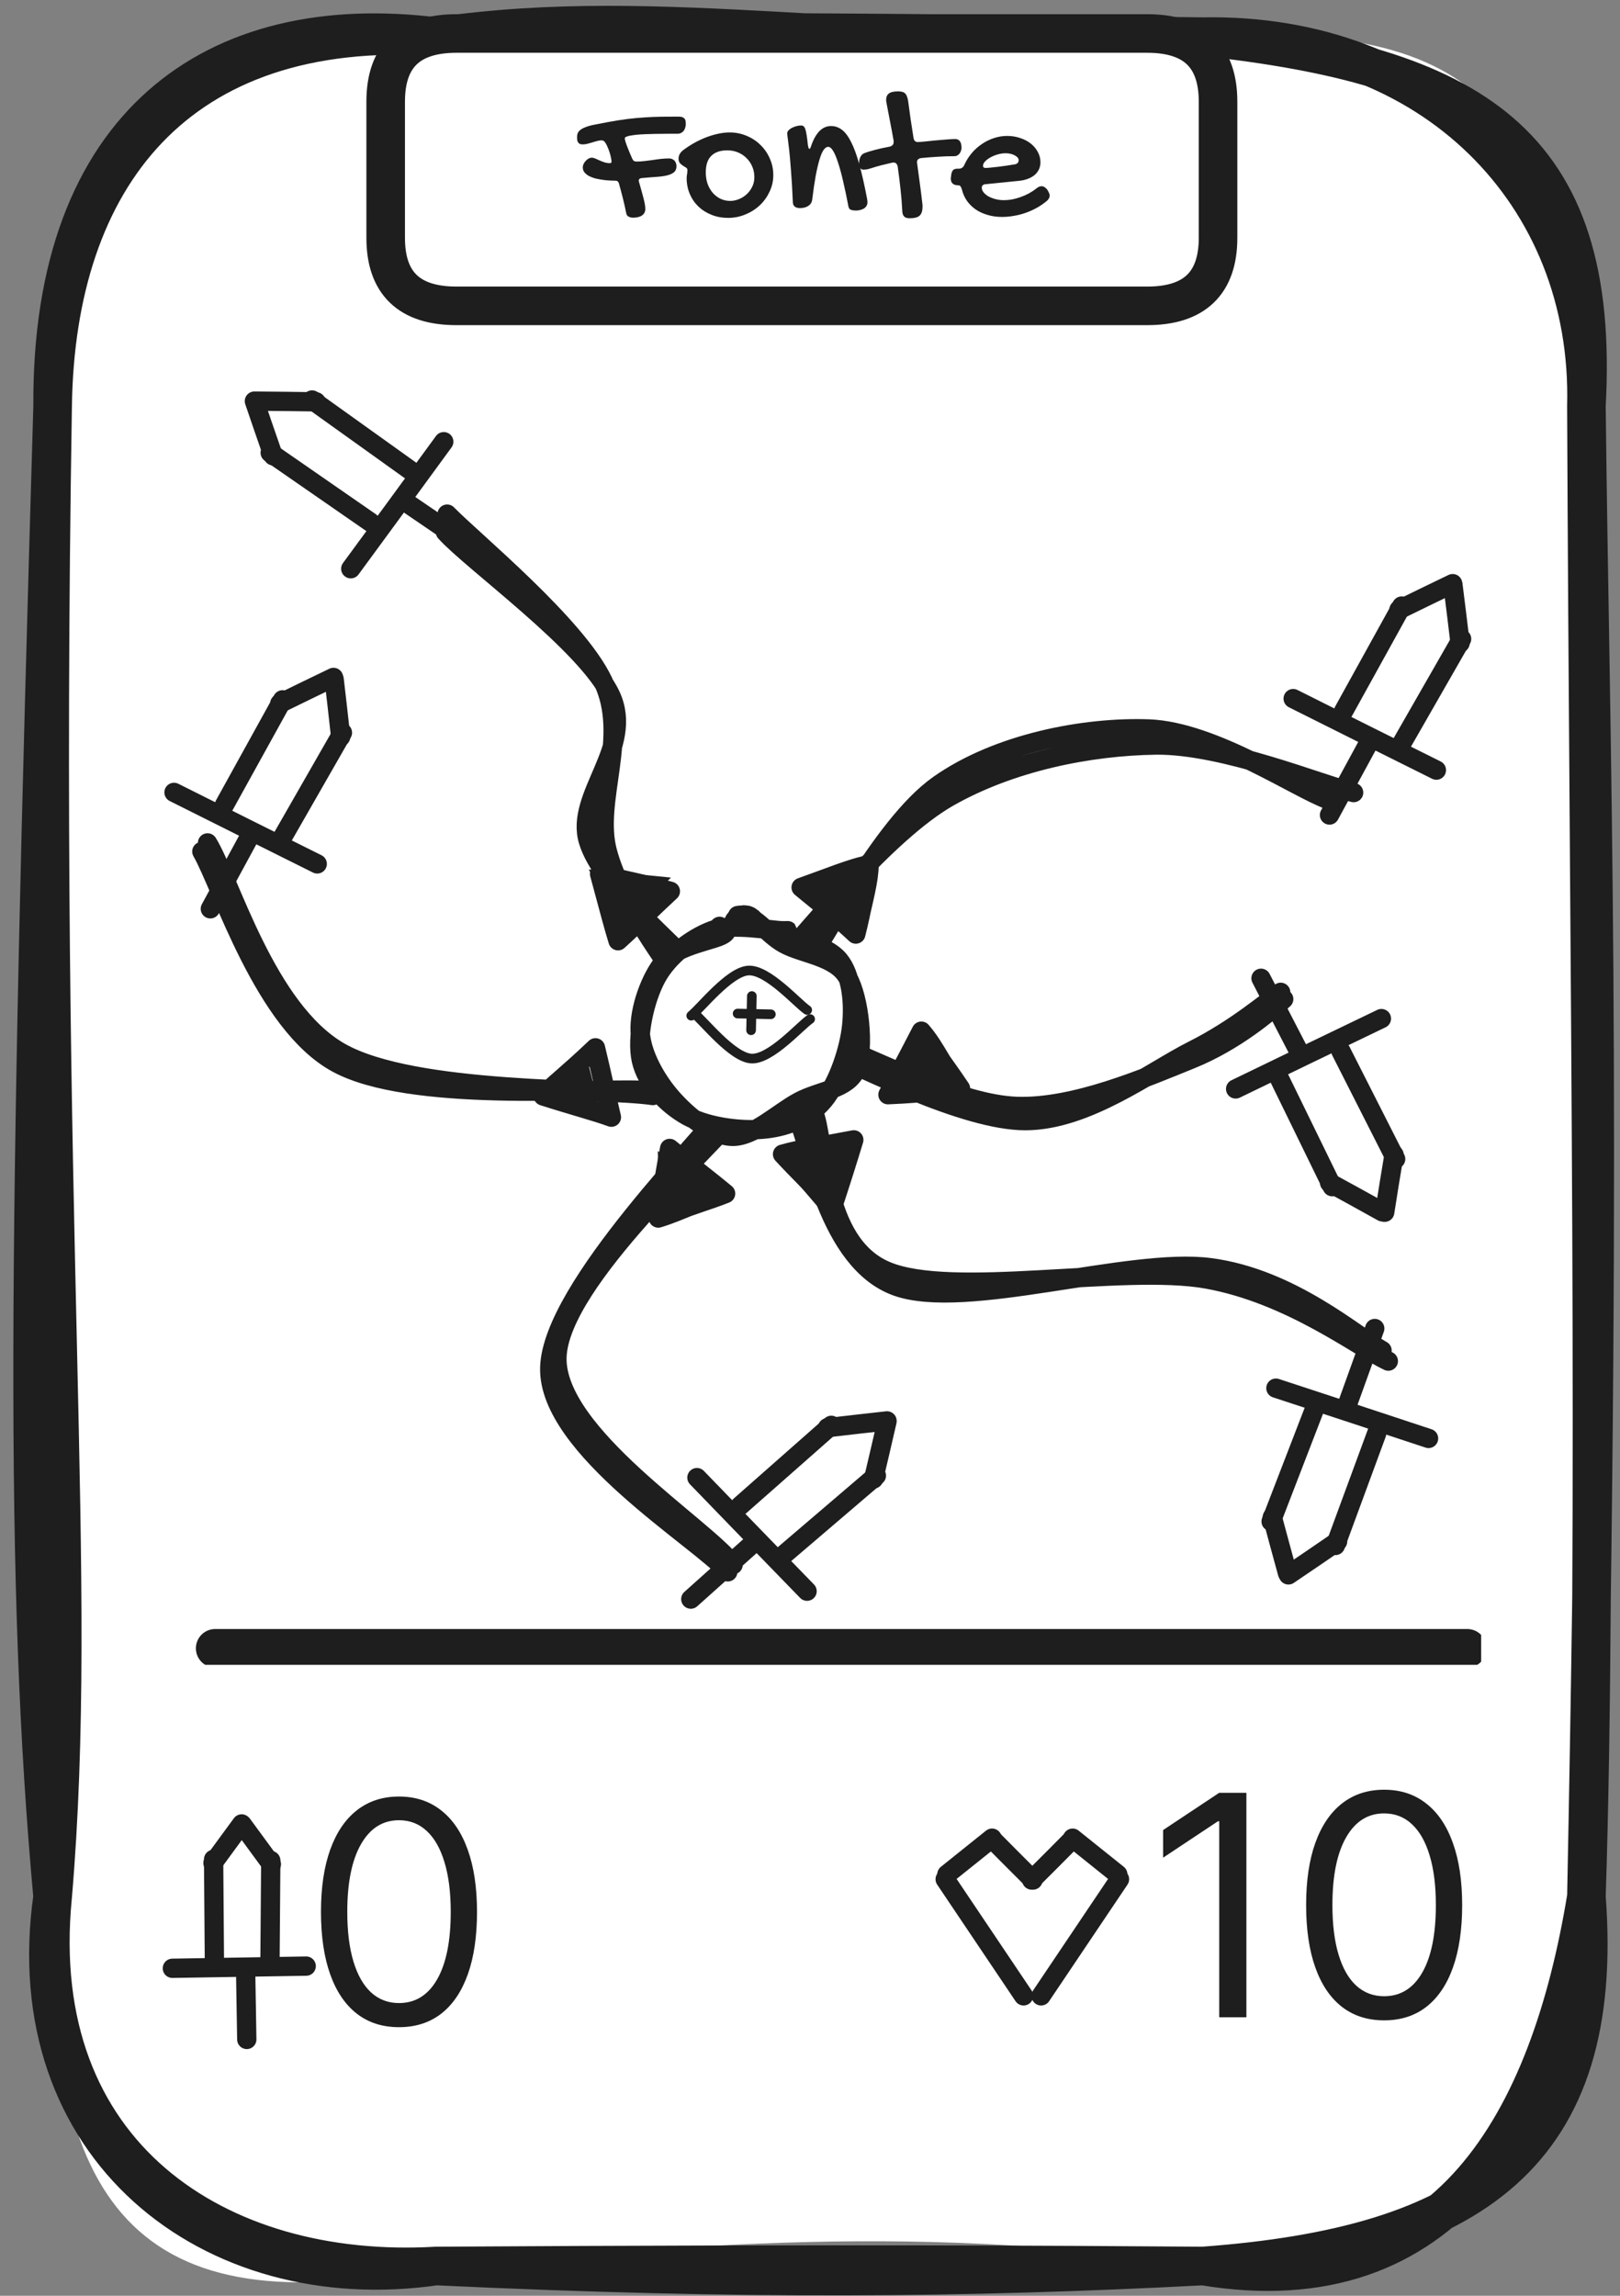 <svg width="84" height="119" viewBox="0 0 84 119" fill="none" xmlns="http://www.w3.org/2000/svg">
<rect x="0" y="0" width="84" height="119" fill="#808080" stroke="none"/>
<path d="M22.611 1.9C39.275 3.464 50.073 4.952 62.376 1.9C78.971 0.877 80.24 7.861 82.258 21.041C81.097 51.856 81.766 80.548 82.258 98.315C81.49 112.585 73.862 116.413 62.376 117.456C46.45 115.001 33.743 116.688 22.611 117.456C6.922 120.819 2.276 114.101 2.729 98.315C0.702 72.693 4.845 50.529 2.729 21.041C4.412 6.506 7.257 3.303 22.611 1.9Z" fill="white"/>
<path d="M22.611 1.9C34.639 0.138 45.309 2.933 62.376 1.9M22.611 1.9C34.964 1.493 48.616 1.749 62.376 1.9M22.611 1.9C9.127 1.019 2.897 9.235 2.729 21.041M22.611 1.9C11.135 0.47 2.641 6.43 2.729 21.041M62.376 1.9C76.274 3.426 83.026 7.254 82.258 21.041M62.376 1.9C74.197 1.673 82.544 10.05 82.258 21.041M82.258 21.041C82.376 49.373 82.849 80.397 82.258 98.315M82.258 21.041C82.455 38.893 83.124 55.4 82.258 98.315M82.258 98.315C83.272 111.619 76.372 116.432 62.376 117.456M82.258 98.315C80.359 109.922 75.083 119.569 62.376 117.456M62.376 117.456C50.063 118.1 38.439 118.204 22.611 117.456M62.376 117.456C54.374 117.399 43.764 117.332 22.611 117.456M22.611 117.456C11.292 118.109 1.41 111.704 2.729 98.315M22.611 117.456C10.948 119.152 0.889 111.287 2.729 98.315M2.729 98.315C4.147 81.657 2.011 64.8 2.729 21.041M2.729 98.315C1.253 82.112 1.44 64.733 2.729 21.041" stroke="#1E1E1E" stroke-width="2" stroke-linecap="round"/>
<path d="M23.669 1.736C31.386 1.736 39.103 1.736 59.487 1.736C61.928 1.736 63.158 2.911 63.158 5.27C63.158 7.696 63.158 10.112 63.158 12.329C63.158 14.68 61.928 15.854 59.487 15.854C45.579 15.854 31.672 15.854 23.669 15.854C21.219 15.854 19.998 14.68 19.998 12.329C19.998 10.216 19.998 8.113 19.998 5.27C19.998 2.911 21.219 1.736 23.669 1.736Z" fill="white"/>
<path d="M23.669 1.736C33.985 1.736 44.31 1.736 59.487 1.736M23.669 1.736C31.77 1.736 39.871 1.736 59.487 1.736M23.669 1.736C21.219 1.736 19.998 2.911 19.998 5.27M59.487 1.736C61.928 1.736 63.158 2.911 63.158 5.27M63.158 5.27C63.158 7.118 63.158 8.975 63.158 12.329M63.158 5.27C63.158 7.033 63.158 8.795 63.158 12.329M63.158 12.329C63.158 14.68 61.928 15.854 59.487 15.854M59.487 15.854C45.629 15.854 31.77 15.854 23.669 15.854M59.487 15.854C46.121 15.854 32.754 15.854 23.669 15.854M23.669 15.854C21.219 15.854 19.998 14.68 19.998 12.329M19.998 12.329C19.998 9.79 19.998 7.26 19.998 5.27M19.998 12.329C19.998 10.008 19.998 7.696 19.998 5.27" stroke="#1E1E1E" stroke-width="2" stroke-linecap="round"/>
<path d="M20.689 105.077C19.833 105.077 19.104 104.844 18.502 104.378C17.899 103.908 17.439 103.228 17.121 102.338C16.803 101.444 16.643 100.365 16.643 99.1C16.643 97.842 16.803 96.768 17.121 95.878C17.443 94.984 17.905 94.302 18.507 93.832C19.113 93.359 19.84 93.122 20.689 93.122C21.537 93.122 22.263 93.359 22.865 93.832C23.471 94.302 23.933 94.984 24.252 95.878C24.573 96.768 24.734 97.842 24.734 99.1C24.734 100.365 24.575 101.444 24.257 102.338C23.939 103.228 23.479 103.908 22.877 104.378C22.274 104.844 21.545 105.077 20.689 105.077ZM20.689 103.827C21.537 103.827 22.197 103.418 22.666 102.6C23.136 101.781 23.371 100.615 23.371 99.1C23.371 98.092 23.263 97.234 23.047 96.526C22.835 95.817 22.528 95.278 22.127 94.906C21.729 94.535 21.25 94.35 20.689 94.35C19.848 94.35 19.191 94.764 18.717 95.594C18.244 96.42 18.007 97.588 18.007 99.1C18.007 100.107 18.113 100.963 18.325 101.668C18.537 102.372 18.842 102.908 19.24 103.276C19.642 103.643 20.125 103.827 20.689 103.827Z" fill="#1E1E1E"/>
<path d="M11.116 101.504C11.106 100.651 11.086 97.23 11.076 96.377" stroke="#1E1E1E" stroke-linecap="round"/>
<path d="M11.044 96.57C11.29 96.228 12.285 94.883 12.531 94.542" stroke="#1E1E1E" stroke-linecap="round"/>
<path d="M14 101.565C14.01 100.712 14.03 97.291 14.04 96.438" stroke="#1E1E1E" stroke-linecap="round"/>
<path d="M14.071 96.63C13.825 96.289 12.831 94.944 12.585 94.603" stroke="#1E1E1E" stroke-linecap="round"/>
<path d="M8.938 102.025C10.099 102.006 14.725 101.931 15.877 101.912" stroke="#1E1E1E" stroke-linecap="round"/>
<path d="M12.736 102.111C12.746 102.708 12.786 105.115 12.796 105.712" stroke="#1E1E1E" stroke-linecap="round"/>
<path d="M64.628 92.928V104.564H63.219V94.405H63.151L60.31 96.291V94.859L63.219 92.928H64.628ZM71.77 104.723C70.914 104.723 70.185 104.49 69.582 104.024C68.98 103.555 68.52 102.875 68.202 101.984C67.884 101.091 67.725 100.011 67.725 98.746C67.725 97.488 67.884 96.414 68.202 95.524C68.524 94.63 68.986 93.948 69.588 93.479C70.194 93.005 70.921 92.769 71.77 92.769C72.618 92.769 73.344 93.005 73.946 93.479C74.552 93.948 75.014 94.63 75.332 95.524C75.654 96.414 75.816 97.488 75.816 98.746C75.816 100.011 75.656 101.091 75.338 101.984C75.02 102.875 74.56 103.555 73.957 104.024C73.355 104.49 72.626 104.723 71.77 104.723ZM71.77 103.473C72.618 103.473 73.278 103.064 73.747 102.246C74.217 101.428 74.452 100.261 74.452 98.746C74.452 97.738 74.344 96.88 74.128 96.172C73.916 95.464 73.609 94.924 73.207 94.553C72.81 94.181 72.331 93.996 71.77 93.996C70.929 93.996 70.272 94.411 69.798 95.24C69.325 96.066 69.088 97.234 69.088 98.746C69.088 99.753 69.194 100.609 69.406 101.314C69.618 102.019 69.923 102.555 70.321 102.922C70.723 103.289 71.206 103.473 71.77 103.473Z" fill="#1E1E1E"/>
<path d="M53.495 97.45C53.85 97.1 55.267 95.678 55.621 95.318" stroke="#1E1E1E" stroke-linecap="round"/>
<path d="M55.617 95.28C56.011 95.593 57.566 96.843 57.959 97.156" stroke="#1E1E1E" stroke-linecap="round"/>
<path d="M58.048 97.408C57.369 98.412 54.662 102.439 53.983 103.453" stroke="#1E1E1E" stroke-linecap="round"/>
<path d="M53.562 97.45C53.208 97.1 51.79 95.678 51.436 95.318" stroke="#1E1E1E" stroke-linecap="round"/>
<path d="M51.44 95.28C51.047 95.593 49.491 96.843 49.098 97.156" stroke="#1E1E1E" stroke-linecap="round"/>
<path d="M49.009 97.408C49.688 98.412 52.395 102.439 53.074 103.453" stroke="#1E1E1E" stroke-linecap="round"/>
<path d="M31.18 7.275C31.119 7.275 31.047 7.287 30.966 7.309C30.884 7.329 30.8 7.353 30.712 7.383C30.624 7.409 30.536 7.433 30.448 7.456C30.363 7.475 30.287 7.485 30.219 7.485C30.147 7.485 30.09 7.474 30.048 7.451C30.009 7.425 29.979 7.392 29.96 7.353C29.94 7.314 29.929 7.272 29.926 7.226C29.922 7.181 29.921 7.137 29.921 7.095C29.921 6.971 29.957 6.87 30.028 6.792C30.103 6.714 30.209 6.649 30.346 6.596C30.482 6.541 30.647 6.496 30.839 6.46C31.034 6.421 31.254 6.378 31.498 6.333C31.882 6.261 32.232 6.206 32.548 6.167C32.867 6.128 33.169 6.1 33.456 6.084C33.746 6.064 34.029 6.053 34.306 6.05C34.582 6.046 34.874 6.045 35.18 6.045C35.271 6.045 35.342 6.056 35.394 6.079C35.447 6.102 35.484 6.131 35.507 6.167C35.533 6.203 35.547 6.243 35.551 6.289C35.557 6.334 35.56 6.38 35.56 6.426C35.56 6.478 35.552 6.535 35.536 6.596C35.523 6.655 35.499 6.71 35.463 6.763C35.43 6.811 35.385 6.852 35.326 6.885C35.271 6.917 35.202 6.933 35.121 6.933H34.73C34.574 6.933 34.408 6.935 34.232 6.938C34.056 6.938 33.882 6.942 33.71 6.948C33.537 6.951 33.371 6.958 33.212 6.968C33.056 6.977 32.916 6.992 32.792 7.012C32.671 7.028 32.575 7.049 32.504 7.075C32.432 7.101 32.396 7.134 32.396 7.173C32.396 7.212 32.411 7.277 32.44 7.368C32.47 7.459 32.505 7.558 32.548 7.666C32.59 7.77 32.632 7.874 32.675 7.978C32.72 8.079 32.758 8.164 32.787 8.232C32.813 8.288 32.842 8.325 32.875 8.345C32.907 8.364 32.951 8.374 33.007 8.374C33.14 8.374 33.277 8.366 33.417 8.349C33.557 8.333 33.697 8.315 33.837 8.296C33.98 8.273 34.122 8.253 34.262 8.237C34.405 8.221 34.546 8.213 34.686 8.213C34.764 8.213 34.828 8.227 34.877 8.257C34.929 8.283 34.97 8.317 34.999 8.359C35.028 8.398 35.048 8.441 35.057 8.486C35.071 8.532 35.077 8.571 35.077 8.603C35.077 8.75 35.032 8.86 34.94 8.935C34.849 9.007 34.725 9.061 34.569 9.097C34.413 9.132 34.231 9.157 34.022 9.17C33.817 9.183 33.599 9.201 33.368 9.223L33.251 9.233C33.209 9.24 33.176 9.254 33.153 9.277C33.13 9.3 33.119 9.329 33.119 9.365C33.119 9.375 33.121 9.383 33.124 9.389C33.127 9.396 33.129 9.404 33.129 9.414C33.158 9.521 33.192 9.642 33.231 9.775C33.27 9.905 33.306 10.036 33.339 10.166C33.375 10.296 33.404 10.42 33.427 10.537C33.449 10.654 33.461 10.75 33.461 10.825C33.461 10.975 33.404 11.089 33.29 11.167C33.179 11.245 33.021 11.284 32.816 11.284C32.741 11.284 32.668 11.266 32.597 11.23C32.528 11.198 32.486 11.136 32.47 11.045C32.417 10.778 32.359 10.517 32.294 10.264C32.229 10.006 32.16 9.751 32.089 9.497C32.059 9.409 32.002 9.365 31.918 9.365C31.82 9.365 31.709 9.362 31.586 9.355C31.465 9.349 31.342 9.336 31.215 9.316C31.088 9.297 30.964 9.272 30.844 9.243C30.726 9.21 30.621 9.168 30.526 9.116C30.435 9.064 30.36 9.002 30.302 8.93C30.246 8.859 30.219 8.774 30.219 8.677C30.219 8.615 30.233 8.555 30.263 8.496C30.292 8.434 30.329 8.38 30.375 8.335C30.421 8.286 30.469 8.247 30.521 8.218C30.577 8.188 30.629 8.174 30.678 8.174C30.736 8.174 30.8 8.188 30.868 8.218C30.936 8.247 31.01 8.279 31.088 8.315C31.166 8.351 31.249 8.384 31.337 8.413C31.428 8.442 31.526 8.457 31.63 8.457C31.682 8.457 31.708 8.429 31.708 8.374C31.708 8.322 31.698 8.253 31.679 8.169C31.662 8.084 31.64 7.996 31.61 7.905C31.581 7.811 31.547 7.72 31.508 7.632C31.472 7.541 31.433 7.464 31.39 7.402C31.364 7.363 31.337 7.332 31.308 7.309C31.282 7.287 31.239 7.275 31.18 7.275ZM35.604 9.223C35.604 9.168 35.611 9.106 35.624 9.038C35.637 8.97 35.643 8.895 35.643 8.813C35.643 8.758 35.619 8.716 35.57 8.686C35.525 8.657 35.472 8.624 35.414 8.589C35.355 8.553 35.302 8.507 35.253 8.452C35.207 8.397 35.184 8.317 35.184 8.213C35.184 8.138 35.204 8.063 35.243 7.988C35.285 7.913 35.346 7.845 35.424 7.783C35.616 7.64 35.814 7.511 36.019 7.397C36.228 7.283 36.434 7.187 36.639 7.109C36.848 7.031 37.053 6.971 37.255 6.929C37.457 6.886 37.65 6.865 37.836 6.865C38.148 6.865 38.441 6.924 38.715 7.041C38.991 7.155 39.231 7.313 39.432 7.514C39.638 7.713 39.799 7.947 39.916 8.218C40.036 8.485 40.097 8.771 40.097 9.077C40.097 9.376 40.033 9.661 39.906 9.931C39.782 10.198 39.615 10.433 39.403 10.635C39.192 10.836 38.943 10.996 38.656 11.113C38.373 11.233 38.073 11.294 37.758 11.294C37.448 11.294 37.162 11.242 36.898 11.137C36.635 11.033 36.407 10.89 36.215 10.708C36.023 10.522 35.873 10.304 35.766 10.053C35.658 9.8 35.604 9.523 35.604 9.223ZM37.865 10.415C38.002 10.415 38.143 10.387 38.29 10.332C38.436 10.277 38.57 10.197 38.69 10.093C38.814 9.985 38.915 9.855 38.993 9.702C39.074 9.549 39.115 9.376 39.115 9.184C39.115 8.989 39.079 8.807 39.008 8.638C38.936 8.468 38.837 8.322 38.71 8.198C38.586 8.071 38.438 7.972 38.266 7.9C38.096 7.829 37.912 7.793 37.714 7.793C37.352 7.793 37.076 7.887 36.884 8.076C36.692 8.262 36.596 8.548 36.596 8.935C36.596 9.147 36.627 9.344 36.688 9.526C36.754 9.705 36.843 9.861 36.957 9.995C37.071 10.125 37.204 10.228 37.357 10.303C37.514 10.377 37.683 10.415 37.865 10.415ZM40.819 6.904C40.819 6.855 40.84 6.808 40.883 6.763C40.925 6.714 40.98 6.671 41.049 6.636C41.117 6.596 41.194 6.566 41.278 6.543C41.366 6.517 41.454 6.504 41.542 6.504C41.591 6.504 41.631 6.517 41.664 6.543C41.7 6.569 41.731 6.619 41.757 6.694C41.783 6.766 41.806 6.868 41.825 7.002C41.848 7.132 41.869 7.303 41.889 7.514C41.902 7.58 41.913 7.63 41.923 7.666C41.936 7.698 41.952 7.715 41.972 7.715C42.001 7.715 42.03 7.664 42.059 7.563C42.297 6.876 42.641 6.533 43.09 6.533C43.298 6.533 43.487 6.598 43.656 6.728C43.829 6.859 43.988 7.072 44.135 7.368C44.284 7.661 44.426 8.048 44.559 8.53C44.693 9.009 44.826 9.599 44.96 10.303C44.966 10.338 44.971 10.371 44.974 10.4C44.978 10.43 44.979 10.457 44.979 10.483C44.979 10.558 44.962 10.623 44.926 10.678C44.893 10.731 44.849 10.775 44.794 10.81C44.739 10.843 44.677 10.867 44.608 10.884C44.54 10.903 44.472 10.913 44.403 10.913C44.267 10.913 44.167 10.898 44.105 10.869C44.047 10.84 44.009 10.784 43.993 10.703C43.899 10.208 43.806 9.769 43.715 9.385C43.627 9 43.539 8.678 43.451 8.418C43.366 8.154 43.282 7.954 43.197 7.817C43.112 7.68 43.028 7.612 42.943 7.612C42.859 7.612 42.779 7.666 42.704 7.773C42.632 7.877 42.562 8.042 42.494 8.266C42.426 8.491 42.359 8.776 42.294 9.121C42.232 9.466 42.172 9.878 42.113 10.356C42.097 10.486 42.032 10.591 41.918 10.669C41.804 10.747 41.659 10.786 41.483 10.786C41.366 10.786 41.277 10.761 41.215 10.713C41.153 10.664 41.119 10.597 41.112 10.512C41.083 9.835 41.05 9.279 41.014 8.843C40.982 8.403 40.951 8.052 40.922 7.788C40.892 7.521 40.868 7.322 40.849 7.192C40.829 7.062 40.819 6.966 40.819 6.904ZM45.946 5.205C45.946 5.032 45.995 4.912 46.093 4.844C46.19 4.772 46.351 4.736 46.576 4.736C46.657 4.736 46.726 4.744 46.781 4.761C46.84 4.774 46.889 4.8 46.928 4.839C46.97 4.878 47.002 4.93 47.025 4.995C47.051 5.057 47.072 5.137 47.089 5.234C47.128 5.537 47.17 5.849 47.216 6.172C47.264 6.494 47.315 6.818 47.367 7.143C47.387 7.29 47.463 7.363 47.597 7.363C47.632 7.363 47.691 7.36 47.772 7.353C47.857 7.344 47.956 7.334 48.07 7.324C48.184 7.311 48.306 7.298 48.436 7.285C48.57 7.272 48.702 7.261 48.832 7.251C48.965 7.238 49.091 7.228 49.208 7.221C49.328 7.212 49.434 7.207 49.525 7.207C49.597 7.207 49.654 7.221 49.696 7.251C49.739 7.277 49.771 7.313 49.794 7.358C49.82 7.401 49.836 7.449 49.843 7.505C49.852 7.557 49.857 7.61 49.857 7.666C49.857 7.715 49.847 7.765 49.828 7.817C49.812 7.869 49.787 7.916 49.755 7.959C49.725 7.998 49.688 8.03 49.642 8.056C49.597 8.082 49.545 8.096 49.486 8.096C49.203 8.096 48.916 8.105 48.627 8.125C48.34 8.141 48.054 8.164 47.767 8.193C47.621 8.213 47.548 8.286 47.548 8.413C47.548 8.423 47.549 8.436 47.553 8.452C47.556 8.465 47.557 8.476 47.557 8.486C47.597 8.769 47.632 9.035 47.665 9.282C47.701 9.529 47.73 9.751 47.753 9.946C47.779 10.138 47.798 10.299 47.811 10.43C47.828 10.556 47.836 10.641 47.836 10.683C47.836 10.801 47.824 10.898 47.802 10.976C47.779 11.058 47.741 11.123 47.689 11.172C47.637 11.224 47.567 11.26 47.479 11.279C47.395 11.302 47.287 11.313 47.157 11.313C47.033 11.313 46.942 11.284 46.884 11.225C46.825 11.167 46.792 11.077 46.786 10.957C46.767 10.573 46.736 10.187 46.693 9.8C46.651 9.409 46.602 9.02 46.547 8.633C46.517 8.493 46.444 8.423 46.327 8.423C46.317 8.423 46.306 8.424 46.293 8.428C46.28 8.431 46.268 8.432 46.259 8.432C46.057 8.478 45.866 8.524 45.687 8.569C45.508 8.615 45.341 8.664 45.184 8.716C45.097 8.745 45.018 8.766 44.95 8.779C44.882 8.789 44.82 8.794 44.764 8.794C44.69 8.794 44.634 8.761 44.599 8.696C44.563 8.628 44.545 8.543 44.545 8.442C44.545 8.406 44.548 8.366 44.555 8.32C44.561 8.271 44.574 8.224 44.594 8.179C44.61 8.13 44.636 8.086 44.672 8.047C44.704 8.004 44.75 7.97 44.809 7.944C44.945 7.889 45.127 7.832 45.355 7.773C45.583 7.711 45.84 7.654 46.127 7.602C46.192 7.586 46.242 7.56 46.278 7.524C46.317 7.485 46.337 7.428 46.337 7.353C46.337 7.337 46.337 7.321 46.337 7.304C46.337 7.285 46.334 7.265 46.327 7.246C46.275 6.946 46.224 6.675 46.176 6.43C46.13 6.183 46.089 5.971 46.054 5.796C46.021 5.62 45.995 5.482 45.975 5.381C45.956 5.28 45.946 5.221 45.946 5.205ZM53.729 9.775C53.824 9.694 53.916 9.653 54.008 9.653C54.06 9.653 54.107 9.666 54.149 9.692C54.192 9.718 54.239 9.759 54.291 9.814C54.34 9.889 54.374 9.951 54.393 10C54.416 10.045 54.428 10.091 54.428 10.136C54.428 10.234 54.379 10.327 54.281 10.415C54.125 10.545 53.956 10.662 53.773 10.766C53.591 10.867 53.401 10.954 53.202 11.025C53.004 11.097 52.798 11.15 52.587 11.186C52.375 11.225 52.165 11.245 51.957 11.245C51.693 11.245 51.446 11.211 51.215 11.142C50.984 11.077 50.777 10.983 50.595 10.859C50.416 10.736 50.264 10.587 50.141 10.415C50.017 10.239 49.929 10.042 49.877 9.824C49.847 9.733 49.82 9.674 49.794 9.648C49.771 9.619 49.732 9.604 49.677 9.604C49.556 9.604 49.463 9.575 49.398 9.516C49.333 9.458 49.301 9.373 49.301 9.263C49.301 9.217 49.304 9.188 49.31 9.175L49.32 9.077C49.337 8.96 49.367 8.875 49.413 8.823C49.462 8.771 49.537 8.745 49.638 8.745H49.711C49.847 8.745 49.944 8.681 49.999 8.555C50.1 8.33 50.228 8.125 50.385 7.939C50.541 7.754 50.717 7.596 50.912 7.466C51.107 7.332 51.316 7.23 51.537 7.158C51.762 7.083 51.989 7.046 52.221 7.046C52.462 7.046 52.686 7.082 52.894 7.153C53.106 7.221 53.29 7.318 53.446 7.441C53.602 7.565 53.724 7.71 53.812 7.876C53.904 8.042 53.949 8.221 53.949 8.413C53.949 8.546 53.923 8.668 53.871 8.779C53.819 8.89 53.744 8.987 53.646 9.072C53.549 9.153 53.43 9.22 53.29 9.272C53.153 9.324 52.997 9.359 52.821 9.375L51.127 9.546C51.062 9.546 51.008 9.562 50.966 9.595C50.927 9.627 50.907 9.671 50.907 9.726C50.907 9.811 50.938 9.892 51 9.971C51.065 10.049 51.15 10.119 51.254 10.181C51.361 10.239 51.483 10.286 51.62 10.322C51.76 10.358 51.903 10.376 52.05 10.376C52.19 10.376 52.333 10.363 52.479 10.337C52.629 10.307 52.776 10.267 52.919 10.215C53.065 10.163 53.207 10.101 53.344 10.029C53.48 9.954 53.609 9.87 53.729 9.775ZM52.641 8.515C52.689 8.506 52.732 8.483 52.767 8.447C52.803 8.408 52.821 8.361 52.821 8.305C52.821 8.257 52.803 8.211 52.767 8.169C52.732 8.126 52.683 8.089 52.621 8.056C52.559 8.021 52.487 7.993 52.406 7.973C52.325 7.954 52.239 7.944 52.147 7.944C52.014 7.944 51.877 7.964 51.737 8.003C51.597 8.042 51.47 8.094 51.356 8.159C51.242 8.221 51.15 8.291 51.078 8.369C51.006 8.444 50.971 8.519 50.971 8.594C50.971 8.668 51.016 8.706 51.107 8.706C51.163 8.706 51.252 8.699 51.376 8.686C51.5 8.673 51.636 8.659 51.786 8.642C51.936 8.623 52.087 8.602 52.24 8.579C52.393 8.556 52.527 8.535 52.641 8.515Z" fill="#1E1E1E"/>
<path d="M75.708 33.33C75.65 32.837 75.409 30.858 75.343 30.359" stroke="#1E1E1E" stroke-linecap="round"/>
<g clip-path="url(#clip0_55_28)">
<path d="M11.157 85.439C21.974 85.439 65.263 85.439 76.08 85.439" stroke="#1E1E1E" stroke-width="2" stroke-linecap="round"/>
<path d="M35.99 50.186C35.065 49.02 31.226 45.96 30.508 43.6C29.789 41.251 32.91 38.73 31.669 36.058C30.439 33.386 24.445 29.084 23.096 27.577M35.439 51.172C34.652 50.053 32.181 46.765 31.492 44.122C30.793 41.478 32.644 38.218 31.266 35.309C29.878 32.4 24.523 28.023 23.185 26.649" stroke="#1E1E1E" stroke-linecap="round"/>
<path d="M40.611 49.639C41.93 48.256 45.955 43.168 49.174 41.329C52.402 39.491 56.448 38.667 59.942 38.619C63.446 38.581 68.544 40.685 70.188 41.083M41.359 50.625C42.579 49.137 45.65 42.808 48.682 40.676C51.723 38.534 56.202 37.662 59.578 37.785C62.944 37.918 67.304 40.903 68.909 41.462" stroke="#1E1E1E" stroke-linecap="round"/>
<path d="M42.695 54.487C44.496 55.217 49.978 58.097 53.177 58.088C56.376 58.078 59.654 55.548 61.859 54.44C64.063 53.331 65.648 51.957 66.406 51.436M43.61 54.298C45.372 54.904 49.703 57.245 52.724 57.349C55.746 57.453 59.457 55.833 61.76 54.904C64.063 53.975 65.884 52.403 66.563 51.787" stroke="#1E1E1E" stroke-linecap="round"/>
<path d="M33.852 56.786C31.155 56.389 21.489 56.72 17.641 54.541C13.792 52.361 11.903 45.529 10.761 43.691M33.163 56.512C30.456 56.407 21.243 57.166 17.464 55.1C13.674 53.034 11.548 46.022 10.466 44.136" stroke="#1E1E1E" stroke-linecap="round"/>
<path d="M38.742 57.132C37.186 59.245 28.997 66.361 28.879 70.35C28.761 74.349 36.596 79.191 38.013 81.105M38.328 56.582C36.714 58.733 28.604 66.749 28.505 70.9C28.407 75.05 36.281 79.797 37.737 81.475" stroke="#1E1E1E" stroke-linecap="round"/>
<path fill-rule="evenodd" clip-rule="evenodd" d="M41.297 45.952L45.104 44.648L44.079 48.55L41.418 45.652" fill="#1E1E1E"/>
<path d="M41.539 45.999C42.854 45.535 44.278 44.948 45.064 44.826M41.539 45.999C42.832 45.517 44.193 45.177 45.064 44.826M41.539 45.999C42.27 46.615 43.436 47.496 44.375 48.417M41.539 45.999C42.461 46.719 43.418 47.531 44.375 48.417M45.064 44.826C45.051 45.648 44.819 46.442 44.375 48.417M45.064 44.826C44.885 45.985 44.704 47.131 44.375 48.417" stroke="#1E1E1E" stroke-linecap="round"/>
<path fill-rule="evenodd" clip-rule="evenodd" d="M47.974 53.437L49.596 56.18L46.358 56.538L48.043 53.996" fill="#1E1E1E"/>
<path d="M47.774 53.45C48.563 54.364 48.907 55.373 49.804 56.419M47.774 53.45C48.255 54.289 48.84 54.984 49.804 56.419M47.774 53.45C46.785 55.368 46.379 56.103 46.042 56.743M47.774 53.45C46.957 55.15 46.509 55.972 46.042 56.743M49.804 56.419C48.478 56.593 46.926 56.655 46.042 56.743M49.804 56.419C48.391 56.617 46.901 56.707 46.042 56.743" stroke="#1E1E1E" stroke-linecap="round"/>
<path fill-rule="evenodd" clip-rule="evenodd" d="M37.916 61.727L34.262 63.479L34.107 59.665L36.98 61.752" fill="#1E1E1E"/>
<path d="M37.624 61.868C36.504 62.117 35.352 62.768 34.132 63.136M37.624 61.868C36.78 62.207 35.828 62.464 34.132 63.136M37.624 61.868C36.143 60.674 35.356 60.049 34.722 59.528M37.624 61.868C36.023 60.546 35.266 60.053 34.722 59.528M34.132 63.136C34.286 62.269 34.353 61.445 34.722 59.528M34.132 63.136C34.252 62.097 34.528 61.142 34.722 59.528" stroke="#1E1E1E" stroke-linecap="round"/>
<path d="M39.361 47.226C39.361 47.226 39.394 47.273 39.46 47.368C39.532 47.457 39.585 47.555 39.617 47.662C39.657 47.776 39.673 47.883 39.667 47.984C39.667 48.098 39.644 48.208 39.598 48.316C39.558 48.423 39.503 48.521 39.43 48.609C39.358 48.698 39.273 48.774 39.175 48.837C39.069 48.9 38.961 48.944 38.85 48.97C38.738 48.995 38.627 49.004 38.515 48.998C38.397 48.985 38.282 48.957 38.171 48.913C38.066 48.868 37.967 48.809 37.875 48.733C37.79 48.657 37.718 48.569 37.659 48.467C37.6 48.373 37.56 48.268 37.541 48.155C37.521 48.041 37.518 47.934 37.531 47.833C37.544 47.719 37.577 47.611 37.629 47.51C37.682 47.409 37.751 47.318 37.836 47.236C37.921 47.153 38.016 47.087 38.121 47.037C38.226 46.986 38.338 46.954 38.456 46.942C38.568 46.929 38.679 46.932 38.791 46.951C38.909 46.97 39.017 47.008 39.115 47.065C39.221 47.122 39.312 47.191 39.391 47.273C39.47 47.362 39.532 47.457 39.578 47.558C39.624 47.665 39.654 47.776 39.667 47.889C39.673 47.997 39.663 48.104 39.637 48.212C39.604 48.319 39.558 48.423 39.499 48.524C39.434 48.619 39.355 48.701 39.263 48.771C39.171 48.84 39.069 48.894 38.958 48.932C38.846 48.976 38.732 48.998 38.614 48.998C38.502 49.004 38.39 48.989 38.279 48.951C38.167 48.919 38.066 48.868 37.974 48.799C37.875 48.736 37.826 48.704 37.826 48.704C37.826 48.704 37.8 48.669 37.747 48.6C37.688 48.537 37.642 48.467 37.609 48.392C37.57 48.316 37.544 48.234 37.531 48.145C37.518 48.063 37.511 47.984 37.511 47.908C37.518 47.82 37.534 47.738 37.56 47.662C37.587 47.58 37.623 47.501 37.669 47.425C37.715 47.356 37.77 47.292 37.836 47.236C37.895 47.172 37.961 47.119 38.033 47.075C38.111 47.03 38.194 46.995 38.279 46.97C38.358 46.945 38.443 46.929 38.535 46.923C38.614 46.923 38.696 46.929 38.781 46.942C38.873 46.954 38.958 46.98 39.037 47.018C39.115 47.049 39.188 47.093 39.253 47.15C39.325 47.201 39.361 47.226 39.361 47.226Z" fill="#1E1E1E"/>
<path d="M37.259 48.612C38.293 48.413 40.094 48.537 41.157 49.001C42.23 49.475 43.214 50.517 43.677 51.436C44.129 52.355 44.287 53.445 43.883 54.516C43.48 55.587 42.269 57.216 41.245 57.88C40.222 58.533 38.854 58.742 37.742 58.486C36.639 58.24 35.291 57.254 34.611 56.373C33.922 55.492 33.627 54.203 33.647 53.199C33.676 52.194 34.05 51.123 34.739 50.337C35.438 49.541 37.259 48.868 37.82 48.461C38.391 48.053 38.056 47.873 38.125 47.873M38.44 47.959C39.69 47.835 41.777 48.413 42.801 49.209C43.834 50.015 44.464 51.588 44.592 52.753C44.72 53.919 44.238 55.378 43.578 56.202C42.929 57.017 41.806 57.33 40.675 57.662C39.543 57.984 37.869 58.562 36.797 58.135C35.714 57.718 34.798 56.032 34.228 55.141C33.657 54.241 33.145 53.843 33.381 52.782C33.627 51.721 34.661 49.56 35.665 48.764C36.659 47.968 38.864 48.091 39.395 47.987C39.936 47.892 38.962 47.996 38.883 48.177" fill="white"/>
<path d="M40.251 48.508C41.354 48.688 42.84 48.982 43.499 49.759C44.149 50.536 44.287 51.976 44.159 53.189C44.031 54.402 43.46 56.127 42.722 57.017C41.984 57.908 40.901 58.382 39.73 58.514C38.549 58.657 36.728 58.439 35.645 57.851C34.572 57.254 33.529 56.164 33.253 54.961C32.987 53.767 33.43 51.787 34.041 50.669C34.651 49.551 35.842 48.641 36.925 48.233C38.007 47.836 39.936 48.233 40.547 48.243C41.147 48.252 40.675 48.215 40.556 48.281M38.253 47.456C39.1 47.295 39.7 48.385 40.655 48.916C41.6 49.446 43.322 49.56 43.942 50.65C44.572 51.73 44.828 54.326 44.405 55.407C43.982 56.477 42.486 56.525 41.413 57.112C40.34 57.69 39.06 58.931 37.968 58.903C36.875 58.875 35.635 57.823 34.838 56.923C34.041 56.022 33.263 54.667 33.194 53.483C33.135 52.298 33.736 50.659 34.454 49.816C35.172 48.982 37.023 48.745 37.495 48.442C37.968 48.148 37.19 48.072 37.308 48.016" stroke="#1E1E1E" stroke-linecap="round"/>
<path fill-rule="evenodd" clip-rule="evenodd" d="M35.842 52.647C36.334 52.258 37.82 50.354 38.814 50.306C39.818 50.259 41.344 52.012 41.855 52.353" fill="white"/>
<path d="M35.842 52.647C36.334 52.258 37.82 50.354 38.814 50.306C39.818 50.259 41.344 52.012 41.855 52.353" stroke="#1E1E1E" stroke-width="0.5" stroke-linecap="round"/>
<path fill-rule="evenodd" clip-rule="evenodd" d="M35.993 52.529C36.486 52.918 37.972 54.823 38.966 54.87C39.97 54.917 41.496 53.164 42.007 52.823" fill="white"/>
<path d="M35.993 52.529C36.486 52.918 37.972 54.823 38.966 54.87C39.97 54.917 41.496 53.164 42.007 52.823" stroke="#1E1E1E" stroke-width="0.5" stroke-linecap="round"/>
<path d="M38.247 52.537C38.533 52.546 39.684 52.565 39.97 52.575" stroke="#1E1E1E" stroke-width="0.5" stroke-linecap="round"/>
<path d="M38.985 51.63C38.975 51.924 38.955 53.108 38.945 53.402" stroke="#1E1E1E" stroke-width="0.5" stroke-linecap="round"/>
<path fill-rule="evenodd" clip-rule="evenodd" d="M31.517 57.375L28.06 56.461L30.379 54.642L31.099 57.511" fill="#1E1E1E"/>
<path d="M31.703 57.909C30.997 57.629 30.195 57.323 28.162 56.809M31.703 57.909C30.75 57.568 29.86 57.351 28.162 56.809M31.703 57.909C31.433 56.745 31.093 55.39 30.876 54.312M31.703 57.909C31.514 57.138 31.222 55.734 30.876 54.312M28.162 56.809C28.776 56.148 29.456 55.668 30.876 54.312M28.162 56.809C28.674 56.221 29.371 55.766 30.876 54.312" stroke="#1E1E1E" stroke-linecap="round"/>
<path fill-rule="evenodd" clip-rule="evenodd" d="M32.299 48.498L30.529 45.07L34.789 45.488L32.017 48.315" fill="#1E1E1E"/>
<path d="M32.046 48.763C31.935 47.948 31.66 47.282 31.09 45.301M32.046 48.763C31.833 48.077 31.625 47.289 31.09 45.301M32.046 48.763C32.813 48.027 33.691 47.195 34.76 46.199M32.046 48.763C32.91 47.985 33.814 47.072 34.76 46.199M31.09 45.301C32.188 45.612 33.357 45.987 34.76 46.199M31.09 45.301C31.951 45.562 32.802 45.668 34.76 46.199" stroke="#1E1E1E" stroke-linecap="round"/>
<path d="M69.67 36.86C70.173 35.948 72.183 32.318 72.681 31.414" stroke="#1E1E1E" stroke-linecap="round"/>
<path d="M72.538 31.606C72.999 31.379 74.853 30.476 75.323 30.253" stroke="#1E1E1E" stroke-linecap="round"/>
<path d="M72.691 38.519C73.211 37.615 75.272 34.013 75.787 33.117" stroke="#1E1E1E" stroke-linecap="round"/>
<path d="M67.053 36.212C68.291 36.836 73.236 39.304 74.479 39.919" stroke="#1E1E1E" stroke-linecap="round"/>
<path d="M71.027 38.399C70.679 39.037 69.29 41.6 68.937 42.246" stroke="#1E1E1E" stroke-linecap="round"/>
<path d="M71.385 74.293C71.028 75.267 69.597 79.142 69.243 80.108" stroke="#1E1E1E" stroke-linecap="round"/>
<path d="M69.358 79.896C68.936 80.187 67.239 81.346 66.807 81.633" stroke="#1E1E1E" stroke-linecap="round"/>
<path d="M68.142 73.082C67.767 74.05 66.282 77.906 65.91 78.865" stroke="#1E1E1E" stroke-linecap="round"/>
<path d="M65.972 78.643C66.1 79.123 66.62 81.046 66.756 81.53" stroke="#1E1E1E" stroke-linecap="round"/>
<path d="M74.073 74.56C72.753 74.12 67.482 72.384 66.158 71.954" stroke="#1E1E1E" stroke-linecap="round"/>
<path d="M69.806 72.964C70.052 72.284 71.033 69.551 71.283 68.862" stroke="#1E1E1E" stroke-linecap="round"/>
<path d="M38.379 78.047C39.169 77.348 42.322 74.573 43.105 73.881" stroke="#1E1E1E" stroke-linecap="round"/>
<path d="M42.908 74.002C43.42 73.941 45.475 73.705 45.994 73.651" stroke="#1E1E1E" stroke-linecap="round"/>
<path d="M40.65 80.581C41.453 79.897 44.645 77.165 45.442 76.486" stroke="#1E1E1E" stroke-linecap="round"/>
<path d="M45.297 76.661C45.412 76.177 45.868 74.234 45.977 73.743" stroke="#1E1E1E" stroke-linecap="round"/>
<path d="M36.137 76.591C37.087 77.578 40.89 81.498 41.848 82.479" stroke="#1E1E1E" stroke-linecap="round"/>
<path d="M39.121 79.933C38.572 80.422 36.376 82.392 35.819 82.888" stroke="#1E1E1E" stroke-linecap="round"/>
<path d="M11.64 41.721C12.143 40.808 14.153 37.179 14.651 36.275" stroke="#1E1E1E" stroke-linecap="round"/>
<path d="M14.508 36.466C14.969 36.239 16.823 35.336 17.293 35.114" stroke="#1E1E1E" stroke-linecap="round"/>
<path d="M14.661 43.38C15.18 42.476 17.241 38.873 17.756 37.978" stroke="#1E1E1E" stroke-linecap="round"/>
<path d="M17.664 38.191C17.61 37.697 17.389 35.718 17.327 35.22" stroke="#1E1E1E" stroke-linecap="round"/>
<path d="M9.023 41.073C10.261 41.696 15.206 44.164 16.449 44.78" stroke="#1E1E1E" stroke-linecap="round"/>
<path d="M12.996 43.26C12.648 43.898 11.26 46.461 10.907 47.107" stroke="#1E1E1E" stroke-linecap="round"/>
<path d="M19.211 27.07C18.339 26.468 14.873 24.064 14.01 23.468" stroke="#1E1E1E" stroke-linecap="round"/>
<path d="M14.167 23.627C14.002 23.157 13.35 21.269 13.191 20.792" stroke="#1E1E1E" stroke-linecap="round"/>
<path d="M21.324 24.413C20.464 23.795 17.034 21.345 16.181 20.733" stroke="#1E1E1E" stroke-linecap="round"/>
<path d="M16.389 20.828C15.873 20.82 13.804 20.794 13.282 20.793" stroke="#1E1E1E" stroke-linecap="round"/>
<path d="M18.188 29.48C18.997 28.383 22.208 23.998 23.01 22.895" stroke="#1E1E1E" stroke-linecap="round"/>
<path d="M20.977 25.986C21.586 26.403 24.039 28.07 24.656 28.493" stroke="#1E1E1E" stroke-linecap="round"/>
<path d="M41.337 57.931C42.104 59.466 42.911 65.379 46.484 66.677C50.047 67.965 58.551 65.151 62.754 65.71C66.947 66.26 70.304 69.245 71.662 70.003M42.163 57.59C42.813 58.992 42.528 64.421 45.933 65.871C49.329 67.331 58.236 65.521 62.577 66.298C66.918 67.075 70.461 69.842 71.987 70.552" stroke="#1E1E1E" stroke-linecap="round"/>
<path fill-rule="evenodd" clip-rule="evenodd" d="M44.096 58.761L42.901 63.133L40.491 60.317L44.279 58.612" fill="#1E1E1E"/>
<path d="M44.271 59.084C43.943 59.846 43.714 60.644 43.185 62.511M44.271 59.084C43.933 60.201 43.587 61.291 43.185 62.511M44.271 59.084C42.635 59.416 41.637 59.526 40.576 59.826M44.271 59.084C42.818 59.345 41.682 59.584 40.576 59.826M43.185 62.511C42.572 61.807 41.904 61.242 40.576 59.826M43.185 62.511C42.265 61.552 41.358 60.679 40.576 59.826" stroke="#1E1E1E" stroke-linecap="round"/>
<path d="M69.524 54.474C70.001 55.41 71.895 59.149 72.367 60.077" stroke="#1E1E1E" stroke-linecap="round"/>
<path d="M72.283 59.855C72.196 60.349 71.874 62.336 71.8 62.835" stroke="#1E1E1E" stroke-linecap="round"/>
<path d="M66.323 55.868C66.782 56.812 68.624 60.576 69.079 61.511" stroke="#1E1E1E" stroke-linecap="round"/>
<path d="M68.942 61.308C69.4 61.553 71.223 62.558 71.677 62.815" stroke="#1E1E1E" stroke-linecap="round"/>
<path d="M71.628 52.798C70.368 53.401 65.326 55.832 64.07 56.444" stroke="#1E1E1E" stroke-linecap="round"/>
<path d="M67.413 54.628C67.077 53.974 65.722 51.362 65.386 50.708" stroke="#1E1E1E" stroke-linecap="round"/>
</g>
<defs>
<clipPath id="clip0_55_28">
<rect width="70.868" height="75.805" fill="white" transform="translate(5.932 10.492)"/>
</clipPath>
</defs>
</svg>
